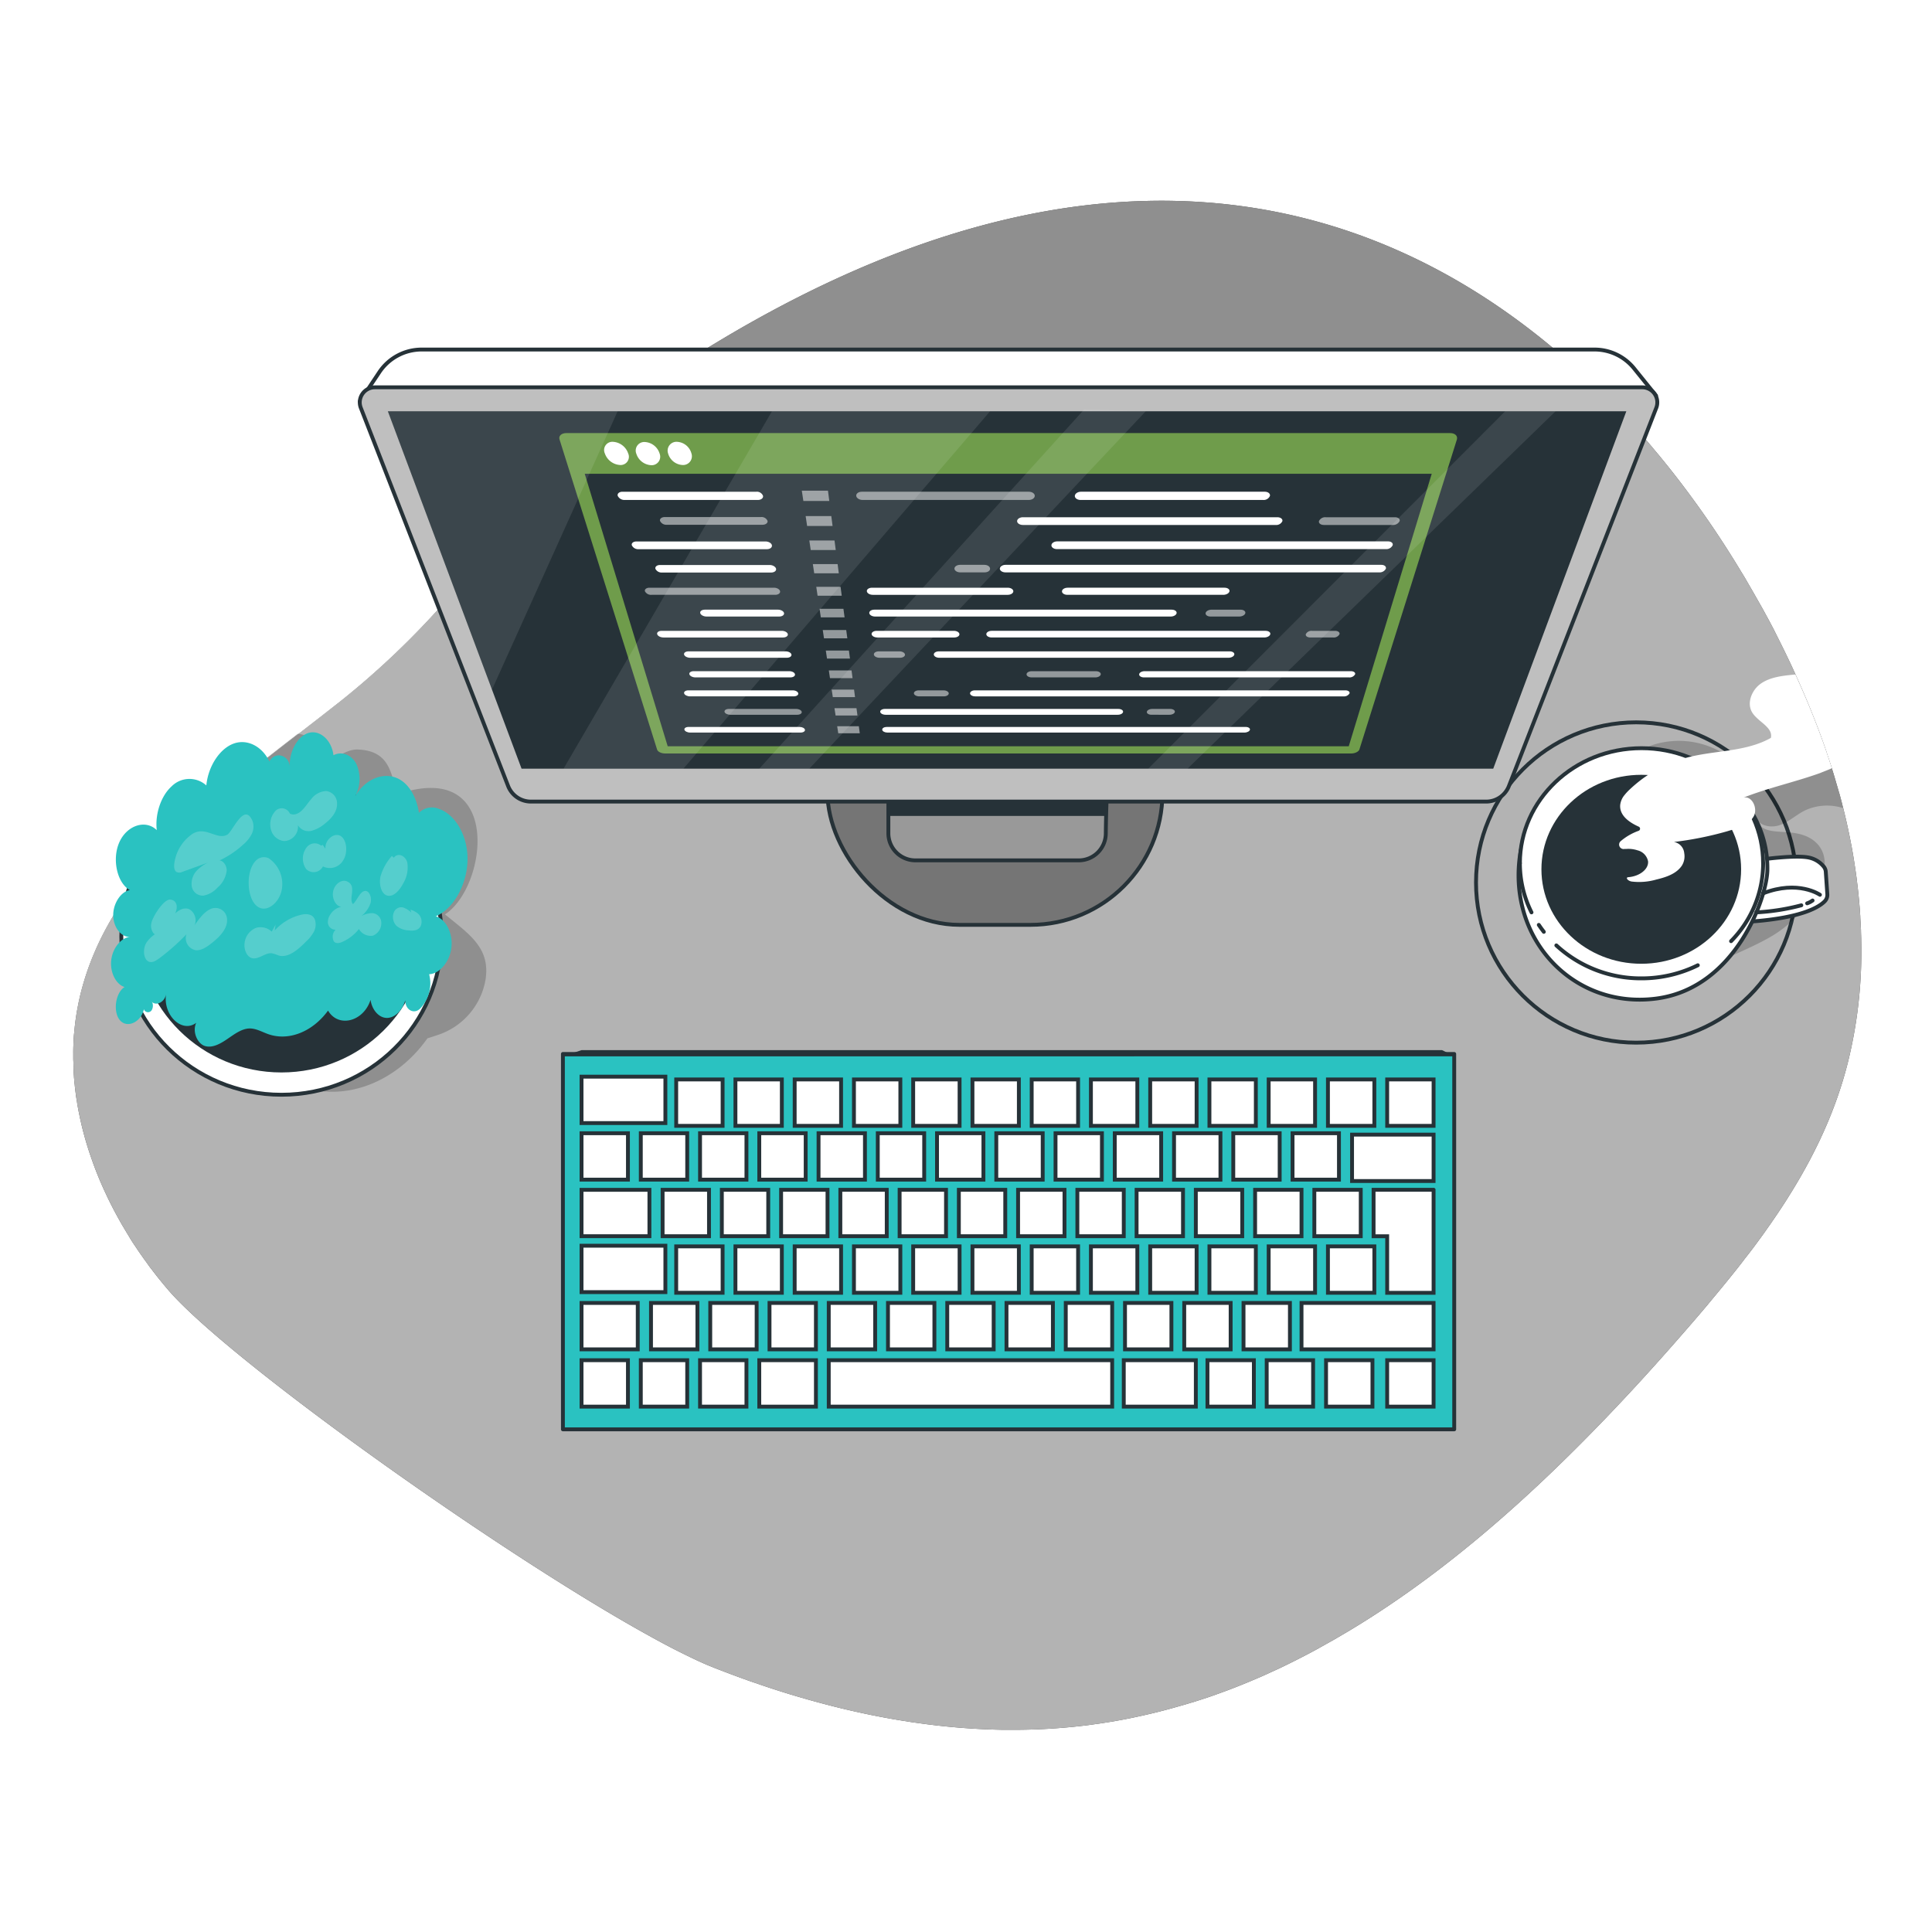 <svg class="animated" id="freepik_stories-code-typing" xmlns="http://www.w3.org/2000/svg" viewBox="0 0 500 500" version="1.1">
  <style>
    @keyframes fadeIn{0%{opacity:0}to{opacity:1}}@keyframes slideLeft{0%{opacity:0;transform:translateX(-30px)}to{opacity:1;transform:translateX(0)}}@keyframes slideUp{0%{opacity:0;transform:translateY(30px)}to{opacity:1;transform:inherit}}@keyframes slideRight{0%{opacity:0;transform:translateX(30px)}to{opacity:1;transform:translateX(0)}}@keyframes slideDown{0%{opacity:0;transform:translateY(-30px)}to{opacity:1;transform:translateY(0)}}svg#freepik_stories-code-typing:not(.animated) .animable{opacity:0}.animator-hidden{display:none}
  </style>
  <g id="freepik--background-simple--inject-26" class="animable" style="animation:1s 1 forwards ease-out fadeIn;animation-delay:0s">
    <path d="M481.72 245.83a119.56 119.56 0 0 1-3.33 28.48c-.75 3.06-1.65 6.11-2.68 9.11-.3.86-.6 1.72-.92 2.57-.26.7-.53 1.4-.8 2.09l-.23.57c-.29.72-.58 1.44-.89 2.15l-.15.35c-.3.7-.61 1.4-.92 2.09l-.42.91c-.28.62-.57 1.23-.87 1.84s-.63 1.29-.95 1.93c-.12.23-.23.46-.35.68l-.85 1.65-.69 1.27q-1.59 2.94-3.33 5.8c-.47.78-.95 1.56-1.44 2.33-.11.19-.23.38-.35.57q-.84 1.32-1.71 2.64c-.47.71-.94 1.42-1.43 2.13l-1.27 1.85-.28.39c-.44.64-.9 1.28-1.35 1.92-.56.79-1.13 1.56-1.7 2.34-.12.16-.23.32-.35.47-.65.89-1.32 1.77-2 2.64-.4.52-.8 1-1.21 1.56-.72.95-1.46 1.89-2.21 2.83s-1.43 1.79-2.16 2.68l-.24.29c-.72.89-1.44 1.77-2.18 2.65-.21.27-.44.54-.66.8-.67.81-1.35 1.62-2 2.42q-2.94 3.48-5.93 6.9-6.08 7-12.41 13.89c-3.51 3.8-7.07 7.58-10.7 11.29-17.42 17.89-36.28 34.58-56.79 47.88-2.55 1.65-5.12 3.26-7.72 4.79l-2.85 1.67-.49.28c-1 .56-2 1.11-2.95 1.65s-2 1.11-3 1.64l-1.38.72q-3 1.56-6 3c-1.09.52-2.18 1-3.28 1.51s-2 .91-3.05 1.35l-1.25.53c-.93.4-1.87.78-2.81 1.16q-2.72 1.1-5.48 2.09l-2.12.76-1.2.41-2 .65-1.72.55h-.06q-1.69.53-3.39 1c-1.79.52-3.58 1-5.38 1.46-1.19.3-2.38.58-3.58.85s-2.26.5-3.4.74l-.27.05c-1.18.24-2.37.47-3.56.68l-1.82.31-1.84.29c-.55.09-1.11.17-1.66.24l-2 .28a154.51 154.51 0 0 1-21.37 1.21h-1.28a176.84 176.84 0 0 1-19.35-1.45l-1.41-.19-2.43-.34-1.89-.3c-2.67-.42-5.32-.9-8-1.44-.59-.11-1.17-.23-1.75-.36-1.78-.37-3.57-.77-5.34-1.19-1.19-.28-2.37-.57-3.55-.87l-1.77-.46-1.77-.47c-2.35-.63-4.69-1.31-7-2q-4.06-1.23-8.08-2.61l-2.92-1c-3-1.07-6-2.2-9-3.37l-1.63-.66-1.31-.57-.88-.4c-1.94-.88-4-1.91-6.32-3.07l-1.16-.6c-1.39-.73-2.84-1.5-4.33-2.32-3.13-1.72-6.48-3.62-10-5.69-40-23.54-101.26-67.72-115.64-84.47-.73-.85-1.44-1.71-2.15-2.58-.55-.68-1.1-1.37-1.63-2.07s-1-1.26-1.44-1.91-.83-1.13-1.23-1.71-.76-1.07-1.13-1.61l-.08-.12c-.45-.67-.9-1.34-1.34-2s-.84-1.3-1.24-2c-.2-.31-.39-.63-.58-.95q-.67-1.11-1.32-2.22c-.46-.82-.92-1.64-1.37-2.47-.78-1.45-1.53-2.91-2.23-4.39l-.54-1.15a91.47 91.47 0 0 1-3.74-9.29c-.39-1.1-.74-2.21-1.08-3.32-.43-1.43-.82-2.87-1.18-4.31-.07-.29-.14-.57-.2-.86-.18-.75-.35-1.51-.5-2.27-.23-1.06-.42-2.12-.6-3.19 0-.26-.09-.52-.12-.78-.09-.55-.17-1.1-.24-1.66s-.17-1.33-.24-2c0-.23-.05-.45-.07-.67-.06-.57-.1-1.14-.15-1.7a.61.61 0 0 0 0-.14c-.05-.68-.09-1.35-.11-2a1.28 1.28 0 0 1 0-.19q0-1.06-.06-2.13v-2c0-1 .05-2.09.11-3.13 0-.68.09-1.36.15-2 .12-1.34.28-2.68.48-4 .1-.68.21-1.36.34-2q.36-2 .87-4.05a69.72 69.72 0 0 1 3.45-10.25 72.21 72.21 0 0 1 3.59-7.34c.1-.2.22-.41.34-.61 5.39-9.49 12.72-17.91 21-25.71.88-.84 1.77-1.66 2.68-2.47s1.91-1.72 2.88-2.58l.18-.16q2.32-2 4.71-4c2.45-2.05 4.94-4.06 7.45-6.06l.25-.2c2.15-1.7 4.32-3.39 6.48-5.07 3.4-2.63 6.81-5.25 10.15-7.86l2.64-2.07c1-.76 1.92-1.52 2.87-2.28a213.69 213.69 0 0 0 23.86-22.64q2.08-2.28 4.14-4.59c.65-.74 1.3-1.47 1.94-2.21 9.13-10.4 17.62-20.92 27.07-30.85q3.38-3.55 6.92-7c2-1.91 4-3.79 6.14-5.63 2.35-2.27 4.78-4.38 7.35-6.38 3.55-2.76 7.29-5.41 11.29-7.94 1-.63 2-1.24 2.93-1.84 99.71-62 173.1-41.74 222.06 0Q408.85 96 414 101c2.08 2 4.09 4.09 6 6.19.22.22.42.45.63.69q2.06 2.19 4 4.41l1.15 1.32c.57.66 1.14 1.32 1.7 2s1.37 1.63 2.05 2.45l1.27 1.56c2.73 3.36 5.33 6.77 7.81 10.2.5.68 1 1.37 1.48 2.06 3.42 4.8 6.6 9.65 9.55 14.47l1.25 2.06q.63 1 1.23 2.07l1.19 2.05c.4.69.79 1.37 1.17 2.05l1.14 2c.39.68.76 1.36 1.11 2l1.09 2c.36.67.71 1.35 1.06 2l1 2 1 2q2 4 3.73 7.82c.58 1.3 1.16 2.59 1.71 3.86 2.49 5.72 4.62 11.19 6.36 16.28a.19.19 0 0 1 0 .07c.17.49.33 1 .49 1.45s.33 1 .49 1.48.25.75.36 1.13c.18.56.36 1.12.53 1.69s.37 1.22.54 1.83c.33 1.12.65 2.24 1 3.37.26.95.51 1.9.75 2.86 0 .18.1.35.14.53s.07.3.11.45c.14.56.28 1.12.41 1.69.36 1.49.69 3 1 4.49.17.82.34 1.63.49 2.45l.09.46q.23 1.15.42 2.31c.18 1 .35 2.07.5 3.1.13.78.24 1.57.35 2.36 0 .11 0 .23.05.35.07.52.14 1 .2 1.58s.11.88.16 1.31c.18 1.59.34 3.17.47 4.76l.09 1.08.12 1.81c0 .67.08 1.34.11 2 0 .52.05 1 .07 1.55 0 .76.05 1.53.06 2.29s.04 1.95.04 2.84Z" id="elwm7t8kyfdv" class="animable" fill="#000" transform-origin="250.34px 249.813px"/>
    <g id="elbmhx210ia4">
      <g class="animable" id="elv00yfi7ed4" opacity=".7">
        <path d="M481.72 245.83a119.56 119.56 0 0 1-3.33 28.48c-.75 3.06-1.65 6.11-2.68 9.11-.3.86-.6 1.72-.92 2.57-.26.7-.53 1.4-.8 2.09l-.23.57c-.29.72-.58 1.44-.89 2.15l-.15.35c-.3.7-.61 1.4-.92 2.09l-.42.91c-.28.62-.57 1.23-.87 1.84s-.63 1.29-.95 1.93c-.12.23-.23.46-.35.68l-.85 1.65-.69 1.27q-1.59 2.94-3.33 5.8c-.47.78-.95 1.56-1.44 2.33-.11.19-.23.38-.35.57q-.84 1.32-1.71 2.64c-.47.71-.94 1.42-1.43 2.13l-1.27 1.85-.28.39c-.44.64-.9 1.28-1.35 1.92-.56.79-1.13 1.56-1.7 2.34-.12.16-.23.32-.35.47-.65.89-1.32 1.77-2 2.64-.4.52-.8 1-1.21 1.56-.72.95-1.46 1.89-2.21 2.83s-1.43 1.79-2.16 2.68l-.24.29c-.72.89-1.44 1.77-2.18 2.65-.21.27-.44.54-.66.8-.67.81-1.35 1.62-2 2.42q-2.94 3.48-5.93 6.9-6.08 7-12.41 13.89c-3.51 3.8-7.07 7.58-10.7 11.29-17.42 17.89-36.28 34.58-56.79 47.88-2.55 1.65-5.12 3.26-7.72 4.79l-2.85 1.67-.49.28c-1 .56-2 1.11-2.95 1.65s-2 1.11-3 1.64l-1.38.72q-3 1.56-6 3c-1.09.52-2.18 1-3.28 1.51s-2 .91-3.05 1.35l-1.25.53c-.93.4-1.87.78-2.81 1.16q-2.72 1.1-5.48 2.09l-2.12.76-1.2.41-2 .65-1.72.55h-.06q-1.69.53-3.39 1c-1.79.52-3.58 1-5.38 1.46-1.19.3-2.38.58-3.58.85s-2.26.5-3.4.74l-.27.05c-1.18.24-2.37.47-3.56.68l-1.82.31-1.84.29c-.55.09-1.11.17-1.66.24l-2 .28a154.51 154.51 0 0 1-21.37 1.21h-1.28a176.84 176.84 0 0 1-19.35-1.45l-1.41-.19-2.43-.34-1.89-.3c-2.67-.42-5.32-.9-8-1.44-.59-.11-1.17-.23-1.75-.36-1.78-.37-3.57-.77-5.34-1.19-1.19-.28-2.37-.57-3.55-.87l-1.77-.46-1.77-.47c-2.35-.63-4.69-1.31-7-2q-4.06-1.23-8.08-2.61l-2.92-1c-3-1.07-6-2.2-9-3.37l-1.63-.66-1.31-.57-.88-.4c-1.94-.88-4-1.91-6.32-3.07l-1.16-.6c-1.39-.73-2.84-1.5-4.33-2.32-3.13-1.72-6.48-3.62-10-5.69-40-23.54-101.26-67.72-115.64-84.47-.73-.85-1.44-1.71-2.15-2.58-.55-.68-1.1-1.37-1.63-2.07s-1-1.26-1.44-1.91-.83-1.13-1.23-1.71-.76-1.07-1.13-1.61l-.08-.12c-.45-.67-.9-1.34-1.34-2s-.84-1.3-1.24-2c-.2-.31-.39-.63-.58-.95q-.67-1.11-1.32-2.22c-.46-.82-.92-1.64-1.37-2.47-.78-1.45-1.53-2.91-2.23-4.39l-.54-1.15a91.47 91.47 0 0 1-3.74-9.29c-.39-1.1-.74-2.21-1.08-3.32-.43-1.43-.82-2.87-1.18-4.31-.07-.29-.14-.57-.2-.86-.18-.75-.35-1.51-.5-2.27-.23-1.06-.43-2.12-.6-3.19 0-.26-.09-.52-.12-.78-.09-.55-.17-1.1-.24-1.66s-.17-1.33-.24-2c0-.23-.05-.45-.07-.67-.06-.57-.1-1.14-.15-1.7a.61.61 0 0 0 0-.14c-.05-.68-.09-1.35-.11-2a1.28 1.28 0 0 1 0-.19q0-1.06-.06-2.13c0-1.73 0-3.45.11-5.17 0-.68.09-1.36.15-2 .12-1.34.28-2.68.48-4 .1-.68.21-1.36.34-2q.36-2 .87-4.05a69.72 69.72 0 0 1 3.45-10.25 72.21 72.21 0 0 1 3.59-7.34c.1-.2.22-.41.34-.61 5.39-9.49 12.72-17.91 21-25.71l1.42-1.33 1.26-1.14c1-.87 1.91-1.72 2.88-2.58l.18-.16q2.32-2 4.71-4c2.45-2.05 4.94-4.06 7.45-6.06l.25-.2c2.15-1.7 4.32-3.39 6.48-5.07l3.26-2.52c2.31-1.78 4.62-3.56 6.89-5.34l2.64-2.07c1-.76 1.92-1.52 2.87-2.28a213.69 213.69 0 0 0 23.86-22.64q2.08-2.28 4.14-4.59c.65-.74 1.3-1.47 1.94-2.21 9.13-10.4 17.62-20.92 27.07-30.85q3.38-3.55 6.92-7c2-1.91 4-3.79 6.14-5.63 2.35-2.23 4.78-4.34 7.35-6.34 3.55-2.76 7.29-5.41 11.29-7.94 1-.63 2-1.24 2.93-1.84 99.71-62 173.1-41.74 222.06 0Q408.85 96 414 101c2.08 2 4.09 4.09 6 6.19.22.22.42.45.63.69q2.06 2.19 4 4.41l1.15 1.32c.57.66 1.14 1.32 1.7 2s1.37 1.63 2.05 2.45l1.27 1.56c2.73 3.36 5.33 6.77 7.81 10.2.5.68 1 1.37 1.48 2.06 3.42 4.8 6.6 9.65 9.55 14.47l1.25 2.06q.63 1 1.23 2.07l1.19 2.05c.4.69.79 1.37 1.17 2.05l1.14 2c.39.68.76 1.36 1.11 2l1.09 2c.36.67.71 1.35 1.06 2l1 2 1 2q2 4 3.73 7.82c.58 1.3 1.16 2.59 1.71 3.86 2.49 5.72 4.62 11.19 6.36 16.28a.19.19 0 0 1 0 .07c.17.49.33 1 .49 1.45s.33 1 .49 1.48.25.75.36 1.13c.18.56.36 1.12.53 1.69s.37 1.22.54 1.83c.33 1.12.65 2.24 1 3.37.26.95.51 1.9.75 2.86 0 .18.1.35.14.53s.07.3.11.45c.14.56.28 1.12.41 1.69.36 1.49.69 3 1 4.49.17.82.34 1.63.49 2.45l.09.46q.23 1.15.42 2.31c.18 1 .35 2.07.5 3.1.13.78.24 1.57.35 2.36 0 .11 0 .23.05.35.07.52.14 1 .2 1.58s.11.88.16 1.31c.18 1.59.34 3.17.47 4.76l.09 1.08.12 1.81c0 .67.08 1.34.11 2 0 .52.05 1 .07 1.55 0 .76.05 1.53.06 2.29s.04 1.95.04 2.84Z" id="el74hh7uzr12s" class="animable" fill="#fff" transform-origin="250.34px 249.813px"/>
      </g>
    </g>
  </g>
  <g id="freepik--Plant--inject-26" class="animable" style="animation:.8s 1 forwards ease-out slideLeft;animation-delay:0s">
    <g id="elnj1cw7otpl">
      <path d="M32.14 262.26c-.2-.13-.15-.22 0 0Z" class="animable" id="elcecwvoddltj" fill="#263238" opacity=".2" transform-origin="32.074px 262.193px"/>
    </g>
    <g id="eldc712nlo3p4">
      <path d="M125.67 253.44a18.32 18.32 0 0 1-12.57 14.47l-2.48.81c-8.92 12.63-24.56 18-37.89 10.19l-3.9-2.29-10.92-13h-.13c-3.46.72-7.37.19-9.93-2.25a3.4 3.4 0 1 1-5.51-3.25c-2.2 1.94-5.6 1.05-7.72-1.07a66.7 66.7 0 0 1 2-17.29 69.72 69.72 0 0 1 3.38-10.2 72.21 72.21 0 0 1 3.59-7.34c.1-.2.22-.41.34-.61a87.87 87.87 0 0 1 6.65-10l1.26-1.14c1-.87 1.91-1.72 2.88-2.58l.18-.16q2.32-2 4.71-4c2.45-2.05 4.94-4.06 7.45-6.06l.25-.2c2.15-1.7 4.32-3.39 6.48-5.07l3.26-2.52a8.94 8.94 0 0 1 1.92.45c2.67.93 3.13 3.38 5 5.06 2.46 2.25 4.82-1.53 8.61-1.41 11.65.36 7.13 12.31 12.82 10.81 24.57-6.48 20.44 24.95 9.76 31.85 6.3 5.17 11.73 8.62 10.51 16.8Z" class="animable" id="el1tc6tb0v0nx" opacity=".2" transform-origin="80.227px 236.216px"/>
    </g>
    <ellipse cx="72.84" cy="242.39" rx="41.44" ry="40.93" id="elnktqtrrlk" class="animable" fill="#fff" stroke="#263238" stroke-miterlimit="10" transform-origin="72.84px 242.39px"/>
    <ellipse cx="72.84" cy="240.73" rx="37.78" ry="37.32" id="eld5y5ih0g6xg" class="animable" fill="#263238" stroke="#fff" stroke-miterlimit="10" transform-origin="72.84px 240.73px"/>
    <path d="M32.24 255.44c-2.38 1.48-3.06 6.45-1.19 8.61s5.46.49 6.19-2.87a1.12 1.12 0 0 0 2 .28 2.3 2.3 0 0 0 .14-2.1c-.18-.15-.11-.26 0 0 1.22 1 3.32-.09 3.61-2.16-.89 5.5 4.11 10.3 7.79 7.5-1.09 2.34.34 5.41 2.24 6s3.94-.53 5.76-1.77 3.69-2.67 5.68-2.76c1.73-.08 3.34.9 5 1.48 5.26 1.83 11.42-.6 15.44-6.11 2.66 4.55 9.21 2.87 11-2.79.37 2.65 2.18 4.67 4.21 4.69s4.06-1.94 4.76-4.57c0 2.51 2.28 3.74 3.88 2.13a9.38 9.38 0 0 0 2.31-8.87c2.72-.11 5.36-3.27 5.77-6.93s-1.43-7.34-4.06-8.06c4.52-1.87 8-8 8.22-14.29s-3.06-12.09-7.49-13.55a4.7 4.7 0 0 0-5.08 1.06c-.53-3.57-2.15-6.76-4.54-8.36-3.8-2.57-9.09-.81-11.92 4a9.41 9.41 0 0 0 .22-8.38c-1.26-2.33-3.76-3.27-5.88-2.17-.45-3.83-3.41-6.55-6.3-5.81s-5.22 4.84-5 8.71c-.27-3.12-4-3.89-5.28-1.27.11.24-.06.1 0 0-1.84-3.86-5.58-5.84-9.05-4.71-3.69 1.21-6.79 5.84-7.27 10.9a6.51 6.51 0 0 0-9 .25c-2.73 2.46-4.31 7.14-3.83 11.32-2.87-2.83-7.7-1.28-9.67 3.1s-.62 10.58 2.71 12.42c-2.29.35-4.31 3.39-4.31 6.47s2 5.72 4.33 5.64c-2.32.2-4.51 2.94-4.85 6.05s1.22 6.24 3.46 6.92Z" id="elpf4gq2vujnh" class="animable" fill="#2ac2c1" transform-origin="74.867px 230.19px"/>
    <g id="elkcxhftycbwk">
      <g class="animable" id="elncsmej8rni" opacity=".2">
        <path d="M70.33 241.1a4.32 4.32 0 0 0-4-1 4.81 4.81 0 0 0-3 3.72c-.32 1.81.52 3.81 1.9 4.15 1.69.42 3.42-1.47 5.14-1.26a11.1 11.1 0 0 1 1.77.58c2.47.69 5-1.53 7.06-3.61a9.82 9.82 0 0 0 2-2.49 4.06 4.06 0 0 0 .26-3.29c-.6-1.35-2.1-1.46-3.36-1.2a13.44 13.44 0 0 0-7 4.1c.07-.51.14-1 .22-1.52Z" id="el5ef3sghjj9u" class="animable" fill="#fff" transform-origin="72.477px 242.309px"/>
        <path d="M106.45 236.17a5.69 5.69 0 0 0-2.14-1.32 2.06 2.06 0 0 0-2.26 1 3.28 3.28 0 0 0 .56 3.76 5.21 5.21 0 0 0 3.13 1.17c1.14.15 2.58.12 3.17-1.21a2.88 2.88 0 0 0-.48-2.88 4.93 4.93 0 0 0-2.22-1.27Z" id="el03uoz28mk6p" class="animable" fill="#fff" transform-origin="105.398px 237.819px"/>
        <path d="M49.91 215.74a11 11 0 0 0-4.74 7.32c-.18.94-.18 2.12.46 2.58a1.67 1.67 0 0 0 1.55 0l6.64-2.4a10 10 0 0 0-3 2.19 5 5 0 0 0-1.2 3.92 2.88 2.88 0 0 0 3 2.44 6.44 6.44 0 0 0 3.67-2.08 6.75 6.75 0 0 0 2.38-4.45c0-1.8-1.7-3.37-2.81-2.15a24.48 24.48 0 0 0 7.14-4.59 8.59 8.59 0 0 0 2.09-2.58 4.33 4.33 0 0 0 .27-3.44c-2.16-5.09-5.15 2.75-6.55 3.52-2.63 1.46-5.53-2.26-8.9-.28Z" id="el7mn3gq30hq9" class="animable" fill="#fff" transform-origin="55.331px 221.294px"/>
        <path d="M39.23 238.69a3.17 3.17 0 0 0 .53 2.88 1.3 1.3 0 0 0 2.12-.68 8.1 8.1 0 0 0-4 3.09c-1 1.64-.77 4.39.69 4.91.91.33 1.89-.31 2.75-.95a56.84 56.84 0 0 0 6.93-6.15 3.16 3.16 0 0 0 2.48 4.14c1.64.08 3.2-1.14 4.63-2.32 1.75-1.45 3.77-3.61 3.36-6.09a3 3 0 0 0-4.23-2.26c-1.7.75-3 2.56-4.21 4.3 1-1.78-.31-4.25-1.93-4.43s-3.16 1.14-4.17 2.68c1.86-1.4 2.33-4.77-.12-5-1.62-.16-4.41 4.19-4.83 5.88Z" id="elni07qt5ratb" class="animable" fill="#fff" transform-origin="48.022px 240.893px"/>
        <path d="M89.77 228.09c-1.38-.58-3.14.68-3.54 2.53s.63 3.87 2.08 4.06a4.43 4.43 0 0 0-2.83 2 3.56 3.56 0 0 0-.63 2.14 2 2 0 0 0 1.94 1.8 5.36 5.36 0 0 0 2.59-1.08 4.38 4.38 0 0 0-2.55 1.09 2.57 2.57 0 0 0-.43 3c.52.64 1.39.47 2.11.17a11.31 11.31 0 0 0 4.38-3.37 3.53 3.53 0 0 0 3.59 1.73 3.47 3.47 0 0 0 2.14-3.9 2.51 2.51 0 0 0-2.2-1.94 5.77 5.77 0 0 0-2.88.75 7.41 7.41 0 0 0 2.37-3.38c.37-1.44-.35-3.29-1.51-3.11-1.31.21-2 2.52-3.06 3.4-1.25-1.43 1.19-4.74-1.57-5.89Z" id="elkw6zb2spuaq" class="animable" fill="#fff" transform-origin="91.767px 236.008px"/>
        <path d="M66.36 222.6c-1.5 1.37-2.07 3.93-2 6.21.06 2.52.91 5.16 2.71 6.06 2.36 1.18 5.39-1.53 5.89-4.83a8.08 8.08 0 0 0-3.41-7.92 2.87 2.87 0 0 0-3.19.48Z" id="elua7brd81a0l" class="animable" fill="#fff" transform-origin="68.706px 228.494px"/>
        <path d="m83.08 218.86.6.64a2.62 2.62 0 0 0-4.34-.17 4.75 4.75 0 0 0-.12 5.56 2.71 2.71 0 0 0 4.36-.66 4 4 0 0 0 5.23-1.57c1.25-1.93 1-5.17-.59-6.26s-4.18.85-4 3.25l-.7-1Z" id="elyqhxfgws5n" class="animable" fill="#fff" transform-origin="83.992px 220.9px"/>
        <path d="M101.41 221.52a13.71 13.71 0 0 0-2.93 5.27c-.47 2.07.19 4.62 1.79 5s3.12-1.35 4.07-3.15a8.06 8.06 0 0 0 1.07-5.4c-.44-1.77-2.45-2.71-3.49-1.26Z" id="elnn6g3kn2fzr" class="animable" fill="#fff" transform-origin="101.918px 226.556px"/>
        <path d="M75.12 210.83a2.3 2.3 0 0 0-3.72-1.08 5.11 5.11 0 0 0-1.26 5 3.93 3.93 0 0 0 3.35 2.91 3.69 3.69 0 0 0 3.61-4.09 3.21 3.21 0 0 0 3.43 1.46 8.94 8.94 0 0 0 3.63-1.94c1.54-1.21 3.19-3 3.07-5.25a3.2 3.2 0 0 0-2.8-3.12 5.13 5.13 0 0 0-3.86 2.05c-.85.95-1.56 2.12-2.48 3s-2.15 1.35-3.1.75Z" id="eluethmtpanpb" class="animable" fill="#fff" transform-origin="78.587px 211.19px"/>
      </g>
    </g>
  </g>
  <g id="freepik--Keyboard--inject-26" class="animable" style="animation:1s 1 forwards ease-out slideUp;animation-delay:0s">
    <path id="elkqh6xam2ii8" class="animable" fill="#2ac2c1" stroke="#263238" stroke-linecap="round" stroke-linejoin="round" transform-origin="261.015px 321.335px" d="M145.68 272.76h230.67v97.15H145.68z"/>
    <path id="el7pqf9pzyszx" class="animable" fill="#fff" stroke="#263238" stroke-miterlimit="10" transform-origin="161.35px 284.645px" d="M150.5 278.64h21.7v12.01h-21.7z"/>
    <path id="el9zp9yp6roc" class="animable" fill="#fff" stroke="#263238" stroke-miterlimit="10" transform-origin="353.92px 343.205px" d="M336.83 337.2h34.18v12.01h-34.18z"/>
    <path id="elmk104ly5egf" class="animable" fill="#fff" stroke="#263238" stroke-miterlimit="10" transform-origin="360.46px 299.645px" d="M349.91 293.64h21.1v12.01h-21.1z"/>
    <path id="elzhwo6am0fr" class="animable" fill="#fff" stroke="#263238" stroke-miterlimit="10" transform-origin="161.35px 328.395px" d="M150.5 322.39h21.7v12.01h-21.7z"/>
    <path id="el18grnvew0n2" class="animable" fill="#fff" stroke="#263238" stroke-miterlimit="10" transform-origin="159.285px 313.925px" d="M150.5 307.92h17.57v12.01H150.5z"/>
    <path id="elpl7sti7vzur" class="animable" fill="#fff" stroke="#263238" stroke-miterlimit="10" transform-origin="156.505px 299.285px" d="M150.5 293.28h12.01v12.01H150.5z"/>
    <path id="eliqs5sj1xt7" class="animable" fill="#fff" stroke="#263238" stroke-miterlimit="10" transform-origin="171.845px 299.285px" d="M165.84 293.28h12.01v12.01h-12.01z"/>
    <path id="elqfjhej34mg8" class="animable" fill="#fff" stroke="#263238" stroke-miterlimit="10" transform-origin="187.175px 299.285px" d="M181.17 293.28h12.01v12.01h-12.01z"/>
    <path id="elhruzjx3q387" class="animable" fill="#fff" stroke="#263238" stroke-miterlimit="10" transform-origin="202.505px 299.285px" d="M196.5 293.28h12.01v12.01H196.5z"/>
    <path id="elakepkcyzuyc" class="animable" fill="#fff" stroke="#263238" stroke-miterlimit="10" transform-origin="217.845px 299.285px" d="M211.84 293.28h12.01v12.01h-12.01z"/>
    <path id="elgexb8251v3o" class="animable" fill="#fff" stroke="#263238" stroke-miterlimit="10" transform-origin="233.175px 299.285px" d="M227.17 293.28h12.01v12.01h-12.01z"/>
    <path id="elw51rgnd74hc" class="animable" fill="#fff" stroke="#263238" stroke-miterlimit="10" transform-origin="248.505px 299.285px" d="M242.5 293.28h12.01v12.01H242.5z"/>
    <path id="elgfjv9m462sq" class="animable" fill="#fff" stroke="#263238" stroke-miterlimit="10" transform-origin="263.845px 299.285px" d="M257.84 293.28h12.01v12.01h-12.01z"/>
    <path id="elnktulnh33ni" class="animable" fill="#fff" stroke="#263238" stroke-miterlimit="10" transform-origin="279.175px 299.285px" d="M273.17 293.28h12.01v12.01h-12.01z"/>
    <path id="elatvem09q4be" class="animable" fill="#fff" stroke="#263238" stroke-miterlimit="10" transform-origin="294.505px 299.285px" d="M288.5 293.28h12.01v12.01H288.5z"/>
    <path id="eli6e40zv9nc" class="animable" fill="#fff" stroke="#263238" stroke-miterlimit="10" transform-origin="309.845px 299.285px" d="M303.84 293.28h12.01v12.01h-12.01z"/>
    <path id="el3kib7lsa2zc" class="animable" fill="#fff" stroke="#263238" stroke-miterlimit="10" transform-origin="325.175px 299.285px" d="M319.17 293.28h12.01v12.01h-12.01z"/>
    <path id="elmbqzo3aek6c" class="animable" fill="#fff" stroke="#263238" stroke-miterlimit="10" transform-origin="340.515px 299.285px" d="M334.51 293.28h12.01v12.01h-12.01z"/>
    <path id="el5j723gszuqd" class="animable" fill="#fff" stroke="#263238" stroke-miterlimit="10" transform-origin="156.505px 358.025px" d="M150.5 352.02h12.01v12.01H150.5z"/>
    <path id="ellpf18xrg1nc" class="animable" fill="#fff" stroke="#263238" stroke-miterlimit="10" transform-origin="171.845px 358.025px" d="M165.84 352.02h12.01v12.01h-12.01z"/>
    <path id="elctzjh9slrv8" class="animable" fill="#fff" stroke="#263238" stroke-miterlimit="10" transform-origin="187.175px 358.025px" d="M181.17 352.02h12.01v12.01h-12.01z"/>
    <path id="el1dx8xja2ire" class="animable" fill="#fff" stroke="#263238" stroke-miterlimit="10" transform-origin="203.83px 358.025px" d="M196.5 352.02h14.66v12.01H196.5z"/>
    <path id="elx5ccacw164" class="animable" fill="#fff" stroke="#263238" stroke-miterlimit="10" transform-origin="251.155px 358.025px" d="M214.48 352.02h73.35v12.01h-73.35z"/>
    <path id="elgoo0j0q2nqp" class="animable" fill="#fff" stroke="#263238" stroke-miterlimit="10" transform-origin="318.495px 358.025px" d="M312.49 352.02h12.01v12.01h-12.01z"/>
    <path id="el3k88qm3iaz1" class="animable" fill="#fff" stroke="#263238" stroke-miterlimit="10" transform-origin="333.825px 358.025px" d="M327.82 352.02h12.01v12.01h-12.01z"/>
    <path id="elln3nts9huw9" class="animable" fill="#fff" stroke="#263238" stroke-miterlimit="10" transform-origin="349.185px 358.025px" d="M343.18 352.02h12.01v12.01h-12.01z"/>
    <path id="elwxha4siyabj" class="animable" fill="#fff" stroke="#263238" stroke-miterlimit="10" transform-origin="300.155px 358.025px" d="M290.83 352.02h18.65v12.01h-18.65z"/>
    <path id="elep2zsp7ixe8" class="animable" fill="#fff" stroke="#263238" stroke-miterlimit="10" transform-origin="365.005px 358.025px" d="M359 352.02h12.01v12.01H359z"/>
    <path id="elpjls2084qn" class="animable" fill="#fff" stroke="#263238" stroke-miterlimit="10" transform-origin="177.485px 313.925px" d="M171.48 307.92h12.01v12.01h-12.01z"/>
    <path id="el7n4vyh8jdrd" class="animable" fill="#fff" stroke="#263238" stroke-miterlimit="10" transform-origin="192.815px 313.925px" d="M186.81 307.92h12.01v12.01h-12.01z"/>
    <path id="el4h6jixl88y8" class="animable" fill="#fff" stroke="#263238" stroke-miterlimit="10" transform-origin="208.155px 313.925px" d="M202.15 307.92h12.01v12.01h-12.01z"/>
    <path id="el8vttbi7wkqp" class="animable" fill="#fff" stroke="#263238" stroke-miterlimit="10" transform-origin="223.485px 313.925px" d="M217.48 307.92h12.01v12.01h-12.01z"/>
    <path id="elf17dyazj99" class="animable" fill="#fff" stroke="#263238" stroke-miterlimit="10" transform-origin="238.825px 313.925px" d="M232.82 307.92h12.01v12.01h-12.01z"/>
    <path id="elkxtun789kpf" class="animable" fill="#fff" stroke="#263238" stroke-miterlimit="10" transform-origin="254.155px 313.925px" d="M248.15 307.92h12.01v12.01h-12.01z"/>
    <path id="elevs8af9pe9c" class="animable" fill="#fff" stroke="#263238" stroke-miterlimit="10" transform-origin="269.485px 313.925px" d="M263.48 307.92h12.01v12.01h-12.01z"/>
    <path id="elxa54deiprah" class="animable" fill="#fff" stroke="#263238" stroke-miterlimit="10" transform-origin="284.825px 313.925px" d="M278.82 307.92h12.01v12.01h-12.01z"/>
    <path id="elgp90gduncer" class="animable" fill="#fff" stroke="#263238" stroke-miterlimit="10" transform-origin="300.155px 313.925px" d="M294.15 307.92h12.01v12.01h-12.01z"/>
    <path id="el4hbxiz8ftzg" class="animable" fill="#fff" stroke="#263238" stroke-miterlimit="10" transform-origin="315.485px 313.925px" d="M309.48 307.92h12.01v12.01h-12.01z"/>
    <path id="el6a7viw7dyrw" class="animable" fill="#fff" stroke="#263238" stroke-miterlimit="10" transform-origin="330.825px 313.925px" d="M324.82 307.92h12.01v12.01h-12.01z"/>
    <path id="elxrrq3g3os2" class="animable" fill="#fff" stroke="#263238" stroke-miterlimit="10" transform-origin="346.155px 313.925px" d="M340.15 307.92h12.01v12.01h-12.01z"/>
    <path id="ele72pse0d6j" class="animable" fill="#fff" stroke="#263238" stroke-miterlimit="10" transform-origin="363.245px 321.25px" d="M371.01 307.92v26.66H359v-14.64h-3.52v-12.02h15.53z"/>
    <path id="el0qvx0izbrnq" class="animable" fill="#fff" stroke="#263238" stroke-miterlimit="10" transform-origin="181.005px 328.565px" d="M175 322.56h12.01v12.01H175z"/>
    <path id="eltvyjav8dek" class="animable" fill="#fff" stroke="#263238" stroke-miterlimit="10" transform-origin="196.335px 328.565px" d="M190.33 322.56h12.01v12.01h-12.01z"/>
    <path id="elbmcpmd5oxy5" class="animable" fill="#fff" stroke="#263238" stroke-miterlimit="10" transform-origin="211.665px 328.565px" d="M205.66 322.56h12.01v12.01h-12.01z"/>
    <path id="elfc4e1aoy33" class="animable" fill="#fff" stroke="#263238" stroke-miterlimit="10" transform-origin="227.005px 328.565px" d="M221 322.56h12.01v12.01H221z"/>
    <path id="elsvp5qwcgep" class="animable" fill="#fff" stroke="#263238" stroke-miterlimit="10" transform-origin="242.335px 328.565px" d="M236.33 322.56h12.01v12.01h-12.01z"/>
    <path id="elqot9vcuj5yp" class="animable" fill="#fff" stroke="#263238" stroke-miterlimit="10" transform-origin="257.675px 328.565px" d="M251.67 322.56h12.01v12.01h-12.01z"/>
    <path id="eld7yx6b7859v" class="animable" fill="#fff" stroke="#263238" stroke-miterlimit="10" transform-origin="273.005px 328.565px" d="M267 322.56h12.01v12.01H267z"/>
    <path id="elwy99skui9q9" class="animable" fill="#fff" stroke="#263238" stroke-miterlimit="10" transform-origin="288.335px 328.565px" d="M282.33 322.56h12.01v12.01h-12.01z"/>
    <path id="elqb2fkfgl7ie" class="animable" fill="#fff" stroke="#263238" stroke-miterlimit="10" transform-origin="303.675px 328.565px" d="M297.67 322.56h12.01v12.01h-12.01z"/>
    <path id="el0lg9f8orylgf" class="animable" fill="#fff" stroke="#263238" stroke-miterlimit="10" transform-origin="319.005px 328.565px" d="M313 322.56h12.01v12.01H313z"/>
    <path id="el0qfi6h4gnwm" class="animable" fill="#fff" stroke="#263238" stroke-miterlimit="10" transform-origin="334.335px 328.565px" d="M328.33 322.56h12.01v12.01h-12.01z"/>
    <path id="elkd7mgxn0awh" class="animable" fill="#fff" stroke="#263238" stroke-miterlimit="10" transform-origin="349.675px 328.565px" d="M343.67 322.56h12.01v12.01h-12.01z"/>
    <path id="elrsjcz6i5pe9" class="animable" fill="#fff" stroke="#263238" stroke-miterlimit="10" transform-origin="174.485px 343.205px" d="M168.48 337.2h12.01v12.01h-12.01z"/>
    <path id="el91rcsejk3gg" class="animable" fill="#fff" stroke="#263238" stroke-miterlimit="10" transform-origin="189.815px 343.205px" d="M183.81 337.2h12.01v12.01h-12.01z"/>
    <path id="el7rfut06ldhj" class="animable" fill="#fff" stroke="#263238" stroke-miterlimit="10" transform-origin="205.155px 343.205px" d="M199.15 337.2h12.01v12.01h-12.01z"/>
    <path id="eljuhg6eul4wn" class="animable" fill="#fff" stroke="#263238" stroke-miterlimit="10" transform-origin="220.485px 343.205px" d="M214.48 337.2h12.01v12.01h-12.01z"/>
    <path id="elr4v7ercn5sj" class="animable" fill="#fff" stroke="#263238" stroke-miterlimit="10" transform-origin="235.815px 343.205px" d="M229.81 337.2h12.01v12.01h-12.01z"/>
    <path id="elh114q5qqbgn" class="animable" fill="#fff" stroke="#263238" stroke-miterlimit="10" transform-origin="251.155px 343.205px" d="M245.15 337.2h12.01v12.01h-12.01z"/>
    <path id="elrwa432w6teh" class="animable" fill="#fff" stroke="#263238" stroke-miterlimit="10" transform-origin="266.485px 343.205px" d="M260.48 337.2h12.01v12.01h-12.01z"/>
    <path id="el880x7o2imkb" class="animable" fill="#fff" stroke="#263238" stroke-miterlimit="10" transform-origin="281.825px 343.205px" d="M275.82 337.2h12.01v12.01h-12.01z"/>
    <path id="elzl8z1evag0q" class="animable" fill="#fff" stroke="#263238" stroke-miterlimit="10" transform-origin="297.155px 343.205px" d="M291.15 337.2h12.01v12.01h-12.01z"/>
    <path id="el23z50gudsxj" class="animable" fill="#fff" stroke="#263238" stroke-miterlimit="10" transform-origin="312.485px 343.205px" d="M306.48 337.2h12.01v12.01h-12.01z"/>
    <path id="elod3jyd5xme" class="animable" fill="#fff" stroke="#263238" stroke-miterlimit="10" transform-origin="327.825px 343.205px" d="M321.82 337.2h12.01v12.01h-12.01z"/>
    <path id="el6ppp13wuct8" class="animable" fill="#fff" stroke="#263238" stroke-miterlimit="10" transform-origin="181.005px 285.365px" d="M175 279.36h12.01v12.01H175z"/>
    <path id="el3r1e3x2obwa" class="animable" fill="#fff" stroke="#263238" stroke-miterlimit="10" transform-origin="196.335px 285.365px" d="M190.33 279.36h12.01v12.01h-12.01z"/>
    <path id="eldwrruze82yd" class="animable" fill="#fff" stroke="#263238" stroke-miterlimit="10" transform-origin="211.665px 285.365px" d="M205.66 279.36h12.01v12.01h-12.01z"/>
    <path id="elod3jg1zdqj" class="animable" fill="#fff" stroke="#263238" stroke-miterlimit="10" transform-origin="227.005px 285.365px" d="M221 279.36h12.01v12.01H221z"/>
    <path id="eliz6konfj6m" class="animable" fill="#fff" stroke="#263238" stroke-miterlimit="10" transform-origin="242.335px 285.365px" d="M236.33 279.36h12.01v12.01h-12.01z"/>
    <path id="elozp316c3zvs" class="animable" fill="#fff" stroke="#263238" stroke-miterlimit="10" transform-origin="257.675px 285.365px" d="M251.67 279.36h12.01v12.01h-12.01z"/>
    <path id="elj6devwxvku" class="animable" fill="#fff" stroke="#263238" stroke-miterlimit="10" transform-origin="273.005px 285.365px" d="M267 279.36h12.01v12.01H267z"/>
    <path id="elmvm8trvu2qf" class="animable" fill="#fff" stroke="#263238" stroke-miterlimit="10" transform-origin="288.335px 285.365px" d="M282.33 279.36h12.01v12.01h-12.01z"/>
    <path id="el5u1wfy2fiza" class="animable" fill="#fff" stroke="#263238" stroke-miterlimit="10" transform-origin="303.675px 285.365px" d="M297.67 279.36h12.01v12.01h-12.01z"/>
    <path id="elxzwzj115pff" class="animable" fill="#fff" stroke="#263238" stroke-miterlimit="10" transform-origin="319.005px 285.365px" d="M313 279.36h12.01v12.01H313z"/>
    <path id="el3y54xe8wart" class="animable" fill="#fff" stroke="#263238" stroke-miterlimit="10" transform-origin="334.335px 285.365px" d="M328.33 279.36h12.01v12.01h-12.01z"/>
    <path id="elchvc4obwi5h" class="animable" fill="#fff" stroke="#263238" stroke-miterlimit="10" transform-origin="349.675px 285.365px" d="M343.67 279.36h12.01v12.01h-12.01z"/>
    <path id="elnzmqkx28f5" class="animable" fill="#fff" stroke="#263238" stroke-miterlimit="10" transform-origin="365.005px 285.365px" d="M359 279.36h12.01v12.01H359z"/>
    <path id="elqsguumdv5n" class="animable" fill="#fff" stroke="#263238" stroke-miterlimit="10" transform-origin="157.775px 343.205px" d="M150.5 337.2h14.55v12.01H150.5z"/>
    <path id="elci6ji4kkr4f" class="animable" fill="#263238" transform-origin="261.035px 272.58px" d="m145.68 273.38 4.82-1.6h222.72l3.17 1.58-230.71.02z"/>
  </g>
  <g id="freepik--Coffee--inject-26" class="animable" style="animation:.8s 1 forwards ease-out slideRight;animation-delay:0s">
    <circle cx="423.44" cy="228.39" r="41.45" id="elz7fu1ru9ih" class="animable" fill="none" stroke="#263238" stroke-linecap="round" stroke-linejoin="round" transform-origin="423.44px 228.39px"/>
    <g id="ellfzqs8i5l0q">
      <path d="M470.36 229.48c-8.84 14.49-12 12.53-42.12 27-15.31 7.34-30.1-16.23-20.09-40.42.49-1.18 4.81-7.15 4.81-7.15a22.08 22.08 0 0 1 38.58-9.12 23.84 23.84 0 0 1 21.18-5.06c.35 1 .68 2 1 3 .12.38.25.75.36 1.13.38 1.17.74 2.34 1.07 3.52q1 3.36 1.84 6.76a13.55 13.55 0 0 0-9.84.59c-2.21 1.08-4.06 2.86-6.36 3.74s-5.48.38-6.36-1.92c1.11 4.62 6 3.24 10.62 4.15 7.2 1.39 9.03 7.68 5.31 13.78Z" class="animable" id="eloigfilo3ti" opacity=".2" transform-origin="440.936px 224.79px"/>
    </g>
    <path d="M456.75 222.33s7.42-1 10.94-.47a6.75 6.75 0 0 1 4.31 2.44 2.37 2.37 0 0 1 .51 1.33l.4 5.8a2.37 2.37 0 0 1-.64 1.79c-1.45 1.51-5.82 4.26-18.76 5.25-18.23 1.39 3.24-16.14 3.24-16.14Z" id="el6lh5dw7nnzw" class="animable" fill="#fff" stroke="#263238" stroke-linecap="round" stroke-linejoin="round" transform-origin="459.543px 230.127px"/>
    <path d="M451.32 207.34A27.69 27.69 0 0 1 457.4 225c0 6.91-8 30.51-28.49 33.39-21.69 3-39.13-15.52-35.41-37.86 2.58-15.48 40.41-34.83 57.82-13.19Z" id="el1iq5xxyvp6i" class="animable" fill="#fff" stroke="#263238" stroke-linecap="round" stroke-linejoin="round" transform-origin="425.2px 228.199px"/>
    <ellipse cx="424.82" cy="223.41" rx="31.47" ry="29.79" id="el3gjzww7thlw" class="animable" fill="#fff" transform-origin="424.82px 223.41px"/>
    <ellipse cx="424.76" cy="224.97" rx="25.84" ry="24.45" id="elnje1snm8rq9" class="animable" fill="#263238" transform-origin="424.76px 224.97px"/>
    <path d="M456.29 223.41c0-16.45-14.09-29.78-31.47-29.78s-31.47 13.37-31.47 29.78" id="elkmepu2t7rve" class="animable" fill="none" stroke="#263238" stroke-linecap="round" stroke-linejoin="round" transform-origin="424.82px 208.52px"/>
    <path d="M448 243.57a28.79 28.79 0 0 0 8.3-20.16" id="el0fwavp06oso" class="animable" fill="none" stroke="#263238" stroke-linecap="round" stroke-linejoin="round" transform-origin="452.15px 233.49px"/>
    <path d="M402.78 244.67a32.28 32.28 0 0 0 22 8.53 32.85 32.85 0 0 0 14.61-3.39" id="eligjp02k3e6" class="animable" fill="none" stroke="#263238" stroke-linecap="round" stroke-linejoin="round" transform-origin="421.085px 248.935px"/>
    <path d="M398.24 239.36c.41.62.85 1.22 1.3 1.8" id="elfptu9wxlwz4" class="animable" fill="none" stroke="#263238" stroke-linecap="round" stroke-linejoin="round" transform-origin="398.89px 240.26px"/>
    <path d="M393.35 223.41a28.39 28.39 0 0 0 3 12.71" id="elsfv68sg17u" class="animable" fill="none" stroke="#263238" stroke-linecap="round" stroke-linejoin="round" transform-origin="394.85px 229.765px"/>
    <path d="M471 231.57s-5.61-3.93-14.72-.37" id="elj4oypvepkp" class="animable" fill="#fff" stroke="#263238" stroke-linecap="round" stroke-linejoin="round" transform-origin="463.64px 230.639px"/>
    <path d="M466.18 234.29a57.1 57.1 0 0 1-11.64 1.83" id="elrnc7mck35nj" class="animable" fill="#fff" stroke="#263238" stroke-linecap="round" stroke-linejoin="round" transform-origin="460.36px 235.205px"/>
    <path d="M469.09 233.05a5.44 5.44 0 0 1-1.4.73" id="ellc7shtiijeo" class="animable" fill="#fff" stroke="#263238" stroke-linecap="round" stroke-linejoin="round" transform-origin="468.39px 233.415px"/>
    <path d="M474.08 198.83c-.11-.38-.24-.75-.36-1.13-1.91-5.92-4.37-12.42-7.36-19.28-.55-1.27-1.13-2.56-1.71-3.86l-.67.06c-2.87.29-5.89.65-8.25 2.28s-3.77 5.07-2.24 7.52 5.43 3.78 4.81 6.55c-6.41 3.61-14.23 3.19-21.36 5A34.78 34.78 0 0 0 425 201.6a36.71 36.71 0 0 0-3.24 2.72 12.81 12.81 0 0 0-1.32 1.42 4.89 4.89 0 0 0-1.13 2.54c-.25 2.67 2.18 4.49 4.77 5.65a.58.58 0 0 1 0 1.08 14.9 14.9 0 0 0-4.67 2.7 1.16 1.16 0 0 0 1 2h.4a7.55 7.55 0 0 1 3 .36 3.63 3.63 0 0 1 2.71 2.86c.16 2-2.15 3.86-5.15 4.09-.73.07-.17.94.9 1.12a16 16 0 0 0 6.4-.52c2.51-.6 5.19-1.47 6.61-3.62a4.52 4.52 0 0 0 .6-3.18 3.22 3.22 0 0 0-2.66-2.92 87.49 87.49 0 0 0 13.72-2.75l1.41-.43a13.16 13.16 0 0 0 3.87-1.69 5.39 5.39 0 0 0 1.69-1.86c1-2-.43-5.19-2.65-4.77 6.45-2.53 13.27-4 19.79-6.34.95-.39 2.01-.79 3.03-1.23Z" id="el49jtb53mf8r" class="animable" fill="#fff" transform-origin="446.553px 201.408px"/>
  </g>
  <g id="freepik--Monitor--inject-26" class="animable" style="animation:1s 1 forwards ease-out slideDown;animation-delay:0s">
    <g id="elp7d966n7iv">
      <path d="M424.64 112.33a127 127 0 0 1-19.9 14c-36.41 21.54-77.54 34.44-119.38 40.73s-84.44 6.1-126.6 2.63c-8.28-.68-16.7-1.52-24.31-4.86-6.45-2.84-12.3-7.78-15-14.17 9.13-10.4 17.62-20.92 27.07-30.85q3.38-3.55 6.92-7c2-1.91 4-3.79 6.14-5.63 2.42-2.07 4.85-4.18 7.42-6.18 3.55-2.76 7.29-5.41 11.29-7.94 1-.63 2-1.24 2.93-1.84 99.71-62 173.1-41.74 222.06 0Q408.85 96 414 101c2.08 2 4.09 4.09 6 6.19.22.22.42.45.63.69q2.07 2.23 4.01 4.45Z" class="animable" id="eleub3wo7i7kg" opacity=".2" transform-origin="272.045px 112.023px"/>
    </g>
    <path d="m428.58 102.39-335.47 1.53 5.07-7.61a13.17 13.17 0 0 1 10.94-5.85h303.56a13.14 13.14 0 0 1 10.24 4.91Z" id="elaizkcwj93ib" class="animable" fill="#fff" stroke="#263238" stroke-linecap="round" stroke-linejoin="round" transform-origin="260.845px 97.19px"/>
    <rect x="214.16" y="152.67" width="86.68" height="86.68" rx="34.15" id="eluvls3am6fx" class="animable" fill="#757575" stroke="#263238" stroke-linecap="round" stroke-linejoin="round" transform-origin="257.5px 196.01px"/>
    <path d="M229.91 203.34v12.32a7 7 0 0 0 7 7h42.27a7 7 0 0 0 7-6.95c.05-5.55.35-12.37.35-12.37Z" id="elknyvolnbkab" class="animable" fill="#999" stroke="#263238" stroke-linecap="round" stroke-linejoin="round" transform-origin="258.22px 213px"/>
    <path d="M384.62 207.45H137.41a6.33 6.33 0 0 1-5.9-4l-38.13-97.89a3.9 3.9 0 0 1 3.62-5.32h328a3.9 3.9 0 0 1 3.64 5.32l-38.13 97.86a6.33 6.33 0 0 1-5.89 4.03Z" id="elkqpw9sd9b8" class="animable" fill="#bfbfbf" stroke="#263238" stroke-linecap="round" stroke-linejoin="round" transform-origin="261.01px 153.845px"/>
    <path id="elc4agemnervj" class="animable" fill="#263238" transform-origin="260.635px 152.685px" d="M386.45 198.93H134.98l-34.6-92.49h320.51l-34.44 92.49z"/>
    <path id="elt297jte5un" class="animable" fill="#263238" transform-origin="258.21px 209.24px" d="M230.18 207.32h56.06v3.84h-56.06z"/>
    <path d="M349.72 195H172.14c-1 0-1.9-.44-2.08-1l-25.26-80.29c-.28-.9.51-1.63 1.77-1.63h228.72c1.26 0 2 .73 1.76 1.63L351.8 194c-.18.51-1.11 1-2.08 1Z" id="ell4a8c999gzd" class="animable" fill="#6f9c4bf" transform-origin="260.919px 153.54px"/>
    <path id="elwwr6xh9n2br" class="animable" fill="#263238" transform-origin="260.93px 157.875px" d="M349.06 193.13H172.8l-21.47-70.51h219.2l-21.47 70.51z"/>
    <path d="M198.1 140.13h-33.37c-.83 0-1.37.44-1.21 1a1.81 1.81 0 0 0 1.76 1h33.18c.82 0 1.4-.44 1.31-1s-.85-1-1.67-1Z" id="elmm8tksrlxul" class="animable" fill="#fff" transform-origin="181.636px 141.133px"/>
    <path d="M199.21 146.22h-28.38c-.81 0-1.35.43-1.2 1a1.77 1.77 0 0 0 1.71.95h28.22c.81 0 1.38-.43 1.29-.95s-.85-1-1.64-1Z" id="elgcues2r6la9" class="animable" fill="#fff" transform-origin="185.232px 147.198px"/>
    <g id="elib5x6qlrk6i">
      <path d="M200.29 152.1h-32.2c-.8 0-1.32.42-1.18.92a1.76 1.76 0 0 0 1.7.92h32c.79 0 1.36-.41 1.27-.92s-.79-.92-1.59-.92Z" class="animable" id="el3bjdhtpaluq" fill="#fff" opacity=".5" transform-origin="184.388px 153.023px"/>
    </g>
    <path d="M201.33 157.78h-18.91c-.78 0-1.32.4-1.2.89s.85.89 1.63.89h18.81c.78 0 1.34-.4 1.25-.89s-.8-.89-1.58-.89Z" id="el6mmrsaarjdj" class="animable" fill="#fff" transform-origin="192.061px 158.67px"/>
    <path d="M202.34 163.26h-31.12c-.76 0-1.28.39-1.14.87s.86.85 1.63.85h30.94c.77 0 1.32-.38 1.24-.85s-.78-.87-1.55-.87Z" id="eldk64j6eleus" class="animable" fill="#fff" transform-origin="186.977px 164.12px"/>
    <path d="M203.31 168.57h-25.12c-.76 0-1.27.37-1.15.83s.83.83 1.58.83h25c.75 0 1.29-.37 1.21-.83s-.76-.83-1.52-.83Z" id="eli0eb55cfda" class="animable" fill="#fff" transform-origin="190.93px 169.4px"/>
    <path d="M204.25 173.7h-24.71c-.75 0-1.25.36-1.13.8s.81.81 1.55.81h24.59c.74 0 1.27-.36 1.19-.81s-.74-.8-1.49-.8Z" id="eledvpwmn8jnn" class="animable" fill="#fff" transform-origin="192.07px 174.505px"/>
    <path d="M205.16 178.66h-27c-.73 0-1.23.35-1.11.78s.8.78 1.53.78h26.83c.73 0 1.26-.35 1.18-.78s-.69-.78-1.43-.78Z" id="elruf8w9hs87a" class="animable" fill="#fff" transform-origin="191.815px 179.44px"/>
    <g id="elheveospy05g">
      <path d="M206.05 183.47h-17.42c-.72 0-1.22.34-1.12.76s.77.75 1.48.75h17.33c.72 0 1.24-.34 1.17-.75s-.72-.76-1.44-.76Z" class="animable" id="eldk6a7ab7jxf" fill="#fff" opacity=".5" transform-origin="197.497px 184.225px"/>
    </g>
    <g id="elgqn59be4p0h">
      <path d="M196.94 133.81h-24.87c-.84 0-1.4.46-1.25 1a1.8 1.8 0 0 0 1.77 1h24.72c.84 0 1.43-.45 1.33-1a1.66 1.66 0 0 0-1.7-1Z" class="animable" id="eltjtkci2wc1l" fill="#fff" opacity=".5" transform-origin="184.723px 134.809px"/>
    </g>
    <path d="M195.73 127.26h-34.62c-.85 0-1.41.48-1.24 1.07a1.92 1.92 0 0 0 1.84 1.06h34.41c.85 0 1.46-.48 1.35-1.06a1.69 1.69 0 0 0-1.74-1.07Z" id="elc6105cccxbb" class="animable" fill="#fff" transform-origin="178.661px 128.323px"/>
    <path d="M206.9 188.13h-28.69c-.71 0-1.19.33-1.08.73s.78.73 1.49.73h28.55c.7 0 1.22-.32 1.15-.73s-.71-.73-1.42-.73Z" id="elupoalcos0mr" class="animable" fill="#fff" transform-origin="192.72px 188.86px"/>
    <g id="elmun648utm9">
      <path class="animable" id="elvz1c60htmeh" fill="#fff" opacity=".5" transform-origin="212.87px 141.115px" d="M209.82 142.35h6.47l-.32-2.47h-6.52l.37 2.47z"/>
    </g>
    <g id="el36nlvr7wwzv">
      <path class="animable" id="el7cpgc0pm1vv" fill="#fff" opacity=".5" transform-origin="213.72px 147.175px" d="M210.72 148.37h6.36l-.31-2.39h-6.41l.36 2.39z"/>
    </g>
    <g id="elqbkiavcxpdn">
      <path class="animable" id="elmctf2y54px" fill="#fff" opacity=".5" transform-origin="214.545px 153.02px" d="M211.59 154.17h6.25l-.3-2.3h-6.29l.34 2.3z"/>
    </g>
    <g id="elp8bqy7x3tf">
      <path class="animable" id="eld0mkeb40l4m" fill="#fff" opacity=".5" transform-origin="215.34px 158.67px" d="M212.43 159.78h6.15l-.3-2.22h-6.18l.33 2.22z"/>
    </g>
    <g id="el821hee3yd1">
      <path class="animable" id="el6wp1prl83ly" fill="#fff" opacity=".5" transform-origin="216.11px 164.125px" d="M213.25 165.2h6.04l-.29-2.15h-6.07l.32 2.15z"/>
    </g>
    <g id="el88fgmy4pqdw">
      <path class="animable" id="el9fc08zxdzw8" fill="#fff" opacity=".5" transform-origin="216.845px 169.4px" d="M214.03 170.44h5.94l-.27-2.08h-5.98l.31 2.08z"/>
    </g>
    <g id="elleo2tw7doz">
      <path class="animable" id="elir5ah3ecyt" fill="#fff" opacity=".5" transform-origin="217.57px 174.505px" d="M214.8 175.51h5.84l-.26-2.01h-5.88l.3 2.01z"/>
    </g>
    <g id="el0mwy0x434omk">
      <path class="animable" id="elnn05mfuuhx9" fill="#fff" opacity=".5" transform-origin="218.26px 179.44px" d="M215.53 180.41h5.75l-.25-1.94h-5.79l.29 1.94z"/>
    </g>
    <g id="eljltoqqbscpn">
      <path class="animable" id="el8k9den1p5wm" fill="#fff" opacity=".5" transform-origin="218.935px 184.225px" d="M216.25 185.17h5.66l-.25-1.89h-5.7l.29 1.89z"/>
    </g>
    <g id="elajx1ag5rdbq">
      <path class="animable" id="elol225ppjc9" fill="#fff" opacity=".5" transform-origin="211.985px 134.84px" d="M208.88 136.12h6.59l-.33-2.56h-6.64l.38 2.56z"/>
    </g>
    <g id="elaa0rs0k9wqk">
      <path class="animable" id="elot9axeo6vqn" fill="#fff" opacity=".5" transform-origin="211.065px 128.32px" d="M207.91 129.65h6.71l-.34-2.66h-6.77l.4 2.66z"/>
    </g>
    <g id="elixz5rut8f4">
      <path class="animable" id="elm3nyqzw2kdm" fill="#fff" opacity=".5" transform-origin="219.585px 188.865px" d="M216.94 189.78h5.57l-.24-1.83h-5.61l.28 1.83z"/>
    </g>
    <path d="M251.05 179.44c0-.43.56-.78 1.29-.78h95.82c.73 0 1.22.35 1.1.78a1.62 1.62 0 0 1-1.54.78h-95.33c-.73 0-1.33-.35-1.34-.78Z" id="elmi39elvklt" class="animable" fill="#fff" transform-origin="300.164px 179.444px"/>
    <path d="M349.13 175.31h-53.06c-.74 0-1.3-.36-1.25-.81s.69-.8 1.44-.8h53.33c.74 0 1.24.36 1.11.8a1.63 1.63 0 0 1-1.57.81Z" id="el75uzc654t1s" class="animable" fill="#fff" transform-origin="322.769px 174.509px"/>
    <g id="eltnaica22q58">
      <path d="M283.48 175.31H267c-.74 0-1.34-.36-1.33-.81s.61-.8 1.36-.8h16.57c.74 0 1.32.36 1.28.8s-.66.81-1.4.81Z" class="animable" id="el5kjsyhupgpb" fill="#fff" opacity=".5" transform-origin="275.276px 174.505px"/>
    </g>
    <path d="M317.92 170.23h-74.84c-.75 0-1.38-.37-1.41-.83s.56-.83 1.32-.83h75.24c.75 0 1.3.37 1.21.83s-.76.83-1.52.83Z" id="elbmfxsercuis" class="animable" fill="#fff" transform-origin="280.559px 169.4px"/>
    <g id="el3wfvt3ylc24">
      <path d="M227.43 168.57h5.34c.75 0 1.4.37 1.44.83s-.54.83-1.29.83h-5.31c-.75 0-1.4-.37-1.45-.83s.52-.83 1.27-.83Z" class="animable" id="el8q32esl56ai" fill="#fff" opacity=".5" transform-origin="230.184px 169.4px"/>
    </g>
    <path d="M328.75 164.13c-.1.47-.8.85-1.57.85h-70.52c-.77 0-1.39-.38-1.4-.85s.61-.87 1.37-.87h70.91c.77 0 1.31.39 1.21.87Z" id="elkf5v6dypsp" class="animable" fill="#fff" transform-origin="292.011px 164.12px"/>
    <path d="M226.87 163.26h20c.77 0 1.41.39 1.43.87s-.59.85-1.35.85h-19.9c-.76 0-1.42-.38-1.48-.85s.53-.87 1.3-.87Z" id="el8eoers08s4k" class="animable" fill="#fff" transform-origin="236.933px 164.12px"/>
    <path d="M226.28 157.78h76.94c.78 0 1.36.4 1.29.89s-.75.89-1.53.89h-76.51c-.77 0-1.45-.4-1.5-.89s.53-.89 1.31-.89Z" id="eld65egzhvjtb" class="animable" fill="#fff" transform-origin="264.741px 158.67px"/>
    <path d="M276.23 153.94c-.79 0-1.41-.41-1.39-.92s.68-.92 1.48-.92h40.59c.8 0 1.37.42 1.28.92s-.8.92-1.59.92Z" id="ely3jk90zclr" class="animable" fill="#fff" transform-origin="296.519px 153.02px"/>
    <path d="M225.68 152.1h35.13c.8 0 1.44.42 1.44.92s-.65.92-1.44.92h-34.93c-.8 0-1.48-.41-1.54-.92s.54-.92 1.34-.92Z" id="elmcx47none1" class="animable" fill="#fff" transform-origin="243.293px 153.02px"/>
    <path d="M356.93 148.13h-96.71c-.8 0-1.46-.43-1.46-.95s.65-1 1.46-1h97.25c.81 0 1.34.43 1.19 1a1.81 1.81 0 0 1-1.73.95Z" id="el5nnmqsd20ho" class="animable" fill="#fff" transform-origin="308.723px 147.158px"/>
    <path d="M358.65 142.11h-85.09c-.82 0-1.47-.44-1.45-1s.7-1 1.52-1h85.59c.82 0 1.36.44 1.2 1a1.83 1.83 0 0 1-1.77 1Z" id="elrdcksy4pj49" class="animable" fill="#fff" transform-origin="316.279px 141.113px"/>
    <g id="elhv4jzr5bdoa">
      <path d="M360.45 135.86h-17.82c-.84 0-1.41-.45-1.28-1a1.77 1.77 0 0 1 1.76-1H361c.84 0 1.39.46 1.22 1a1.86 1.86 0 0 1-1.77 1Z" class="animable" id="elqptinbrxii" fill="#fff" opacity=".5" transform-origin="351.791px 134.858px"/>
    </g>
    <path d="M330.16 135.86h-65.43c-.83 0-1.51-.45-1.5-1s.68-1 1.52-1h65.82c.84 0 1.42.46 1.31 1a1.71 1.71 0 0 1-1.72 1Z" id="elavwy27v0jp4" class="animable" fill="#fff" transform-origin="297.562px 134.864px"/>
    <path d="M229 183.47h60.43c.72 0 1.27.34 1.22.76s-.65.75-1.37.75h-60.09c-.72 0-1.34-.34-1.39-.75s.5-.76 1.2-.76Z" id="elkumzk53bllf" class="animable" fill="#fff" transform-origin="259.225px 184.225px"/>
    <path d="M229.52 188.13h92.84c.7 0 1.21.33 1.12.73s-.72.73-1.43.73h-92.37c-.71 0-1.32-.32-1.36-.73s.49-.73 1.2-.73Z" id="elddlxab1w2vv" class="animable" fill="#fff" transform-origin="275.904px 188.86px"/>
    <path d="M326.91 129.39h-47.26c-.85 0-1.51-.48-1.48-1.06s.74-1.07 1.6-1.07h47.54c.86 0 1.46.48 1.35 1.07a1.74 1.74 0 0 1-1.75 1.06Z" id="el8edh6dvhm72" class="animable" fill="#fff" transform-origin="303.421px 128.328px"/>
    <g id="elkye33qnvfdk">
      <path d="M266.25 129.39h-43c-.85 0-1.6-.48-1.66-1.06s.57-1.07 1.43-1.07h43.25c.85 0 1.54.48 1.53 1.07s-.7 1.06-1.55 1.06Z" class="animable" id="elgmo7362sc" fill="#fff" opacity=".5" transform-origin="244.693px 128.325px"/>
    </g>
    <g id="elf97m5eqndof">
      <path d="M302.85 183.47c.72 0 1.26.34 1.2.76s-.69.75-1.41.75H298c-.71 0-1.25-.34-1.2-.75s.67-.76 1.39-.76Z" class="animable" id="elhcatp2d9y7g" fill="#fff" opacity=".5" transform-origin="300.426px 184.225px"/>
    </g>
    <g id="elko2y4nzwth">
      <path d="M245.54 179.44c0 .43-.55.78-1.28.78h-6.36c-.73 0-1.35-.35-1.38-.78s.53-.78 1.26-.78h6.39c.73 0 1.35.34 1.37.78Z" class="animable" id="elbcl3wbjrab" fill="#fff" opacity=".5" transform-origin="241.029px 179.44px"/>
    </g>
    <g id="elozolr647is">
      <path d="M322.29 158.67c-.09.49-.8.89-1.57.89h-7.44c-.78 0-1.34-.4-1.27-.89s.78-.89 1.56-.89h7.48c.78 0 1.34.4 1.24.89Z" class="animable" id="el0qdtqm1ycnde" fill="#fff" opacity=".5" transform-origin="317.153px 158.67px"/>
    </g>
    <g id="elb2zmp7jn2u">
      <path d="M345.5 163.26c.77 0 1.29.39 1.16.87a1.66 1.66 0 0 1-1.61.85h-5.93c-.77 0-1.29-.38-1.18-.85a1.62 1.62 0 0 1 1.6-.87Z" class="animable" id="elbpqio3yc3id" fill="#fff" opacity=".5" transform-origin="342.303px 164.12px"/>
    </g>
    <g id="elbqg41daijre">
      <path d="M248.51 148.13c-.8 0-1.47-.43-1.5-.95s.62-1 1.43-1h6.31c.81 0 1.47.43 1.48 1s-.64.95-1.44.95Z" class="animable" id="el7zg1ur770pg" fill="#fff" opacity=".5" transform-origin="251.62px 147.155px"/>
    </g>
    <path d="M162.57 117.34a2.13 2.13 0 0 1-2.1 3 4.44 4.44 0 0 1-3.94-3 2.13 2.13 0 0 1 2.08-3 4.42 4.42 0 0 1 3.96 3Z" id="el59to462ji7l" class="animable" fill="#fff" transform-origin="159.55px 117.341px"/>
    <path d="M170.71 117.39a2.2 2.2 0 0 1-2.2 3 4.27 4.27 0 0 1-3.84-3 2.21 2.21 0 0 1 2.18-3 4.24 4.24 0 0 1 3.86 3Z" id="eladxw9132r8" class="animable" fill="#fff" transform-origin="167.693px 117.391px"/>
    <path d="M178.94 117.34a2.27 2.27 0 0 1-2.29 3 4.09 4.09 0 0 1-3.75-3 2.28 2.28 0 0 1 2.28-3 4.06 4.06 0 0 1 3.76 3Z" id="elbpgmb8uoge" class="animable" fill="#fff" transform-origin="175.922px 117.341px"/>
    <g id="el4uajtafpfml">
      <path class="animable" id="ely5hp3ox4iba" fill="#fff" opacity=".1" transform-origin="130.11px 142.455px" d="m100.38 106.44 26.95 72.03 32.51-72.03h-59.46z"/>
    </g>
    <g id="elloqwf9lepfb">
      <path class="animable" id="elqlk9l8sqw7m" fill="#fff" opacity=".1" transform-origin="201.04px 152.685px" d="m145.85 198.93 53.93-92.49h56.45l-79.37 92.49h-31.01z"/>
    </g>
    <g id="elurdfct2wcje">
      <path class="animable" id="elj92v1s8lfcb" fill="#fff" opacity=".1" transform-origin="246.51px 152.455px" d="m280.56 105.98-84.06 92.95h12.95l87.07-92.49-15.96-.46z"/>
    </g>
    <g id="elfr061lyn70n">
      <path class="animable" id="elfam5pwysbw9" fill="#fff" opacity=".1" transform-origin="349.87px 152.685px" d="m297.16 198.93 92.38-92.49h13.04l-95.25 92.49h-10.17z"/>
    </g>
  </g>
  <defs>
    <filter id="active" height="200%">
      <feMorphology in="SourceAlpha" result="DILATED" operator="dilate" radius="2"/>
      <feFlood flood-color="#32DFEC" flood-opacity="1" result="PINK"/>
      <feComposite in="PINK" in2="DILATED" operator="in" result="OUTLINE"/>
      <feMerge>
        <feMergeNode in="OUTLINE"/>
        <feMergeNode in="SourceGraphic"/>
      </feMerge>
    </filter>
    <filter id="hover" height="200%">
      <feMorphology in="SourceAlpha" result="DILATED" operator="dilate" radius="2"/>
      <feFlood flood-color="red" flood-opacity=".5" result="PINK"/>
      <feComposite in="PINK" in2="DILATED" operator="in" result="OUTLINE"/>
      <feMerge>
        <feMergeNode in="OUTLINE"/>
        <feMergeNode in="SourceGraphic"/>
      </feMerge>
      <feColorMatrix values="0 0 0 0 0 0 1 0 0 0 0 0 0 0 0 0 0 0 1 0"/>
    </filter>
  </defs>
  <defs>
    <clipPath id="freepik--clip-path--inject-26">
      <path d="m347.67 388.48.12-44.21c.48-1.78.87-8.34 1.89-12.91 1.74-7.66-5.1-16.9-5.58-17.2-1.92-1.19-6-1.17-6-1.17s-4-4.57-7.57-6a17.87 17.87 0 0 0-7.66-1 36.61 36.61 0 0 0-9.1-5.51 7.49 7.49 0 0 0-7.66 1.44l-4.47 7a5.21 5.21 0 0 0 .61 6.52c2.14 2.11 4.88 1.12 6.26 1.12 1.91 0 2.63-2.16 2.63-2.16s.47 11.26 0 12.69c-.49 1.43-4.07 4.78-4.07 4.78l-12-15.83a114.51 114.51 0 0 1-10.77-17.78 8.5 8.5 0 0 0-1.35-2.09c-2.1-2.38-6.59-3.07-7.76 1.32a8.7 8.7 0 0 0 .19 4.24c5 14.78 11.38 25.95 17.19 37.59 3.45 6.91 2.17 6.83 3.89 9.95-.2.14-.1.4-.32.53-.84 3.36-1.43 6.73-2.28 10.09a46 46 0 0 0-3.83-12.18 27.5 27.5 0 0 0 .53-7.12 9.38 9.38 0 0 0-3-6.31 6.17 6.17 0 0 0-3.49-1.36 3.64 3.64 0 0 0-3.84 3.12 37.51 37.51 0 0 1-1 5.41 54.48 54.48 0 0 1-2.76 6.8c0 4.46 2.76 3.73 4.77 21.67 1.56 14 19.56 23.21 29.36 33.3l10.44 32.86A202.3 202.3 0 0 0 356 417.79Z" fill="#fff"/>
    </clipPath>
    <clipPath id="freepik--clip-path-2--inject-26">
      <path d="M237.2 336.42c-.43-2-3.24-1.69-3.24-1.69-9.45.56-10.72 15.37-10.72 15.37l-3.39 10.14-1-15.26.1-19.67s2.86-18.82 1.59-21.77a4.31 4.31 0 0 0-3.91-2.86c-5.5-1.38-5.82 6.55-5.82 6.55l-4.64 16.18-1.91 17.45-1.58-.84s-.75-18.52-.43-18.83 2.22-12.79 2.22-12.79 1.05-2.33 2.33-5.29a6.43 6.43 0 0 0 0-5.29c-2.23-4.54-6.87-2.42-7.83 0a70.39 70.39 0 0 1-3.8 7.19l-5.3 14.49c.2 3.28-1.68 19.46-1.68 19.46l-1.91-.87-3.07-9.5 2.34-9.73s5.07-5.6 4.22-8.88-5.18-2.32-5.18-2.32L175.88 318h-2.55l-6 7.61a48.27 48.27 0 0 0-1.38 25.29l1.38 6.43v41.56s-4.12 6.66-4.12 7.29c0 .29-1.7 5.54-4.07 12.09 10.37 6.1 19.3 10.82 25.63 13.31 3 1.18 6 2.3 9 3.37 3.8-10.67 8.24-22.08 10.69-24.75 4.86-5.28 14.38-15.44 14.38-15.44s10.81-17.37 12.08-23.14c1-4.74 3.58-13.35 4.46-16.3a5.77 5.77 0 0 0 .24-2.07c-.07-1.56-.22-4.59-.22-7.26-.04-3.79 2.22-7.6 1.8-9.57Z" fill="#fff"/>
    </clipPath>
    <clipPath id="freepik--clip-path-3--inject-26">
      <path d="M450 317.12a71.82 71.82 0 0 1-1 11.86c-2.9 17.31-12 29.93-22.76 29.93a13.68 13.68 0 0 1-2.86-.3c-11.75-2.49-20.86-20.11-20.86-41.49 0-23.08 10.62-31.25 23.72-31.25S450 294 450 317.12Z" fill="#fff" stroke="#263238" stroke-miterlimit="10"/>
    </clipPath>
  </defs>
</svg>
